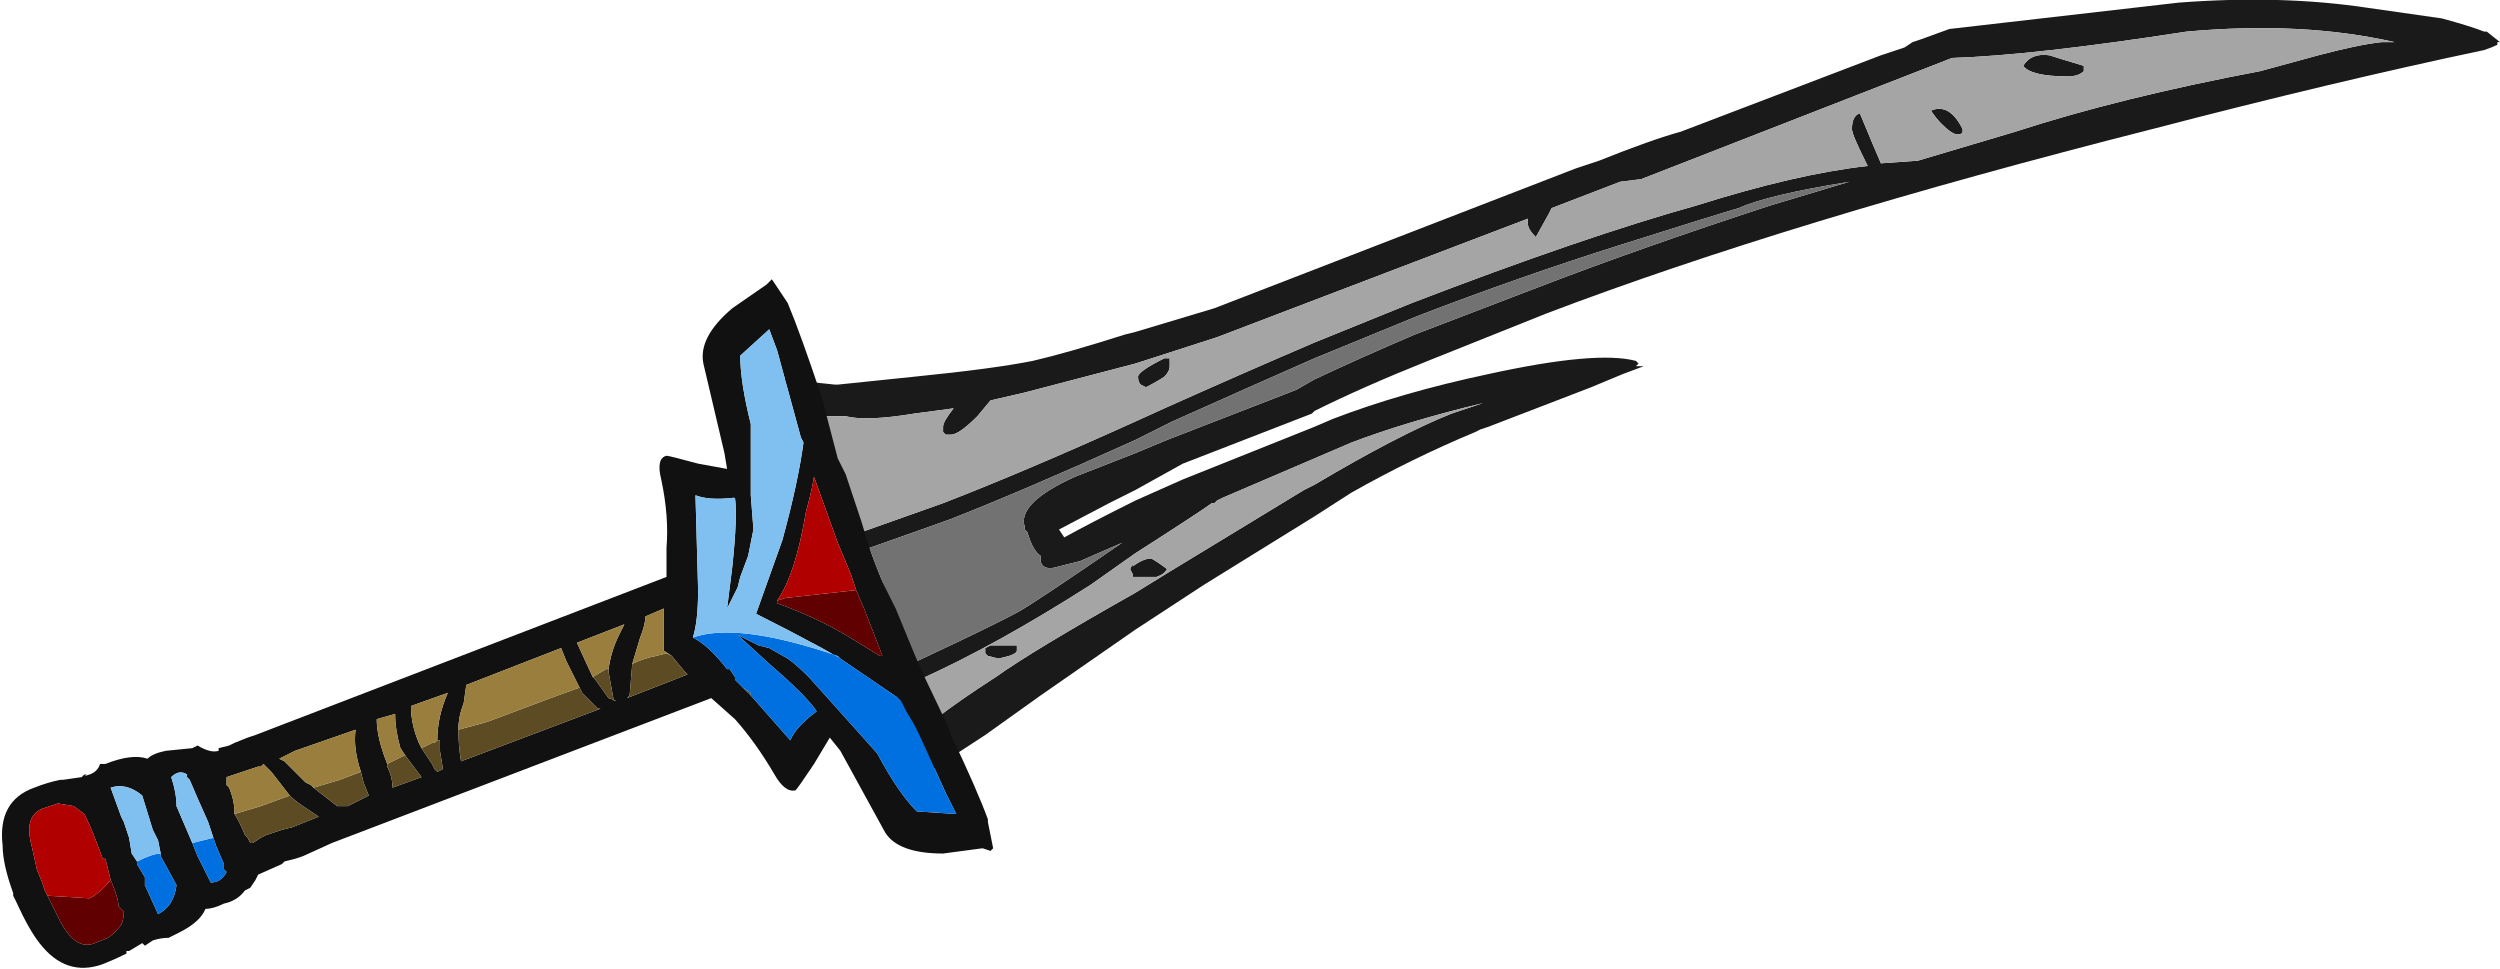 <?xml version="1.0" encoding="UTF-8" standalone="no"?>
<svg xmlns:ffdec="https://www.free-decompiler.com/flash" xmlns:xlink="http://www.w3.org/1999/xlink" ffdec:objectType="frame" height="128.8px" width="332.15px" xmlns="http://www.w3.org/2000/svg">
  <g transform="matrix(1.0, 0.0, 0.0, 1.0, 184.1, 56.7)">
    <use ffdec:characterId="1307" height="18.4" transform="matrix(7.0, 0.0, 0.0, 7.0, -184.1, -56.7)" width="47.45" xlink:href="#shape0"/>
  </g>
  <defs>
    <g id="shape0" transform="matrix(1.0, 0.0, 0.0, 1.0, 26.3, 8.1)">
      <path d="M9.85 -7.2 L10.0 -7.3 10.15 -7.35 10.7 -7.55 15.05 -8.05 Q17.0 -8.2 18.65 -7.95 L20.05 -7.75 Q20.6 -7.6 20.85 -7.5 L20.9 -7.5 21.15 -7.3 21.1 -7.3 21.1 -7.25 Q21.0 -7.2 20.85 -7.15 18.0 -6.55 14.55 -5.65 7.65 -3.9 3.05 -2.15 L0.8 -1.25 Q-0.45 -0.75 -1.35 -0.3 L-1.4 -0.25 -3.85 0.7 -4.75 1.2 -5.25 1.45 -6.2 1.95 -6.1 2.1 Q-5.65 1.85 -4.75 1.4 L-3.85 1.0 Q-2.6 0.5 -1.35 0.0 L-1.0 -0.15 Q0.3 -0.65 1.95 -1.0 4.0 -1.45 4.75 -1.25 L4.8 -1.2 4.75 -1.15 4.9 -1.15 4.5 -1.0 3.9 -0.75 1.95 0.0 1.8 0.05 1.7 0.1 Q0.5 0.6 -0.65 1.25 L-1.35 1.7 -3.45 3.0 -4.75 3.85 -6.55 5.1 -7.6 5.85 -8.75 6.6 -11.4 -0.9 -10.45 -0.8 -10.4 -0.8 -8.95 -0.95 Q-7.45 -1.1 -6.7 -1.25 -6.05 -1.4 -4.95 -1.75 L-4.75 -1.8 -3.25 -2.25 3.6 -4.9 4.05 -5.05 Q5.05 -5.45 5.6 -5.6 L9.4 -7.05 9.85 -7.2 M4.45 -4.65 L3.15 -4.15 3.1 -4.05 2.85 -3.6 Q2.7 -3.75 2.7 -3.85 L2.7 -3.95 1.65 -3.55 -3.2 -1.7 -4.75 -1.2 -6.85 -0.65 -7.5 -0.5 -7.75 -0.2 Q-8.1 0.15 -8.25 0.15 -8.4 0.15 -8.35 0.15 L-8.4 0.1 -8.4 0.0 Q-8.4 -0.1 -8.2 -0.35 L-8.95 -0.25 Q-9.85 -0.1 -10.25 -0.2 L-10.8 -0.2 -9.95 2.0 -8.4 1.45 Q-6.85 0.85 -4.75 -0.1 L-4.2 -0.35 Q-2.75 -1.0 -1.35 -1.6 L0.5 -2.35 Q3.75 -3.6 5.9 -4.2 7.8 -4.8 9.15 -4.95 L9.1 -5.05 Q8.85 -5.55 8.85 -5.65 8.85 -5.9 9.0 -5.95 L9.25 -5.35 9.4 -5.0 10.1 -5.05 11.95 -5.6 Q13.95 -6.25 16.6 -6.75 L17.7 -7.05 Q18.45 -7.25 18.9 -7.3 L19.15 -7.3 Q17.4 -7.7 15.2 -7.5 12.3 -7.05 10.75 -7.0 L4.85 -4.7 4.45 -4.65 M1.85 -0.45 Q0.4 -0.1 -0.65 0.3 L-3.1 1.35 -3.2 1.4 -3.25 1.45 -3.3 1.45 Q-3.5 1.6 -4.75 2.4 L-5.6 3.0 Q-7.4 4.15 -8.85 4.8 L-8.55 5.55 Q-8.1 5.2 -7.4 4.75 -6.7 4.25 -4.75 3.15 L-4.1 2.75 -1.55 1.2 -1.35 1.1 Q0.25 0.15 1.25 -0.25 1.55 -0.35 1.85 -0.45 M2.9 -2.65 Q4.85 -3.4 7.3 -4.2 L8.8 -4.65 Q7.25 -4.4 6.7 -4.15 6.35 -4.05 4.45 -3.45 2.55 -2.85 0.6 -2.1 L-1.35 -1.3 Q-2.6 -0.75 -4.05 -0.1 L-4.75 0.25 Q-6.85 1.2 -8.25 1.75 L-8.95 2.0 -9.8 2.3 -8.95 4.5 -8.9 4.45 Q-7.4 3.75 -6.95 3.5 -6.6 3.3 -5.0 2.2 L-5.8 2.55 -6.2 2.65 Q-6.5 2.75 -6.55 2.55 L-6.55 2.45 Q-6.7 2.35 -6.8 2.0 L-6.85 1.95 -6.85 1.9 Q-7.0 1.45 -5.9 0.95 L-4.75 0.5 -4.15 0.25 -1.7 -0.7 -1.35 -0.9 Q-0.5 -1.3 0.55 -1.75 L2.9 -2.65 M10.55 -5.75 Q10.45 -5.85 10.35 -6.0 10.7 -6.15 10.95 -5.65 L10.95 -5.6 Q10.95 -5.55 10.85 -5.55 10.75 -5.55 10.55 -5.75 M12.95 -6.65 Q12.25 -6.65 12.1 -6.85 12.25 -7.1 12.6 -7.05 12.75 -7.0 13.25 -6.85 L13.25 -6.75 Q13.15 -6.65 12.95 -6.65 M-4.7 -0.95 Q-4.7 -1.05 -4.2 -1.3 L-4.1 -1.3 Q-4.1 -1.25 -4.1 -1.15 -4.1 -1.05 -4.2 -0.95 -4.35 -0.85 -4.55 -0.75 L-4.65 -0.8 Q-4.7 -0.85 -4.7 -0.95 M-4.8 2.8 L-4.85 2.7 -4.8 2.6 -4.8 2.65 Q-4.6 2.5 -4.45 2.5 -4.35 2.55 -4.15 2.7 -4.2 2.8 -4.35 2.85 L-4.8 2.85 -4.8 2.8 M-7.0 4.25 Q-7.0 4.3 -7.15 4.35 L-7.35 4.4 -7.55 4.35 -7.6 4.3 -7.6 4.2 -7.5 4.15 -7.0 4.15 -7.0 4.25" fill="#1a1a1a" fill-rule="evenodd" stroke="none"/>
      <path d="M2.9 -2.65 L0.55 -1.75 Q-0.5 -1.3 -1.35 -0.9 L-1.7 -0.7 -4.15 0.25 -4.75 0.5 -5.9 0.95 Q-7.0 1.45 -6.85 1.9 L-6.85 1.95 -6.8 2.0 Q-6.7 2.35 -6.55 2.45 L-6.55 2.55 Q-6.5 2.75 -6.2 2.65 L-5.8 2.55 -5.0 2.2 Q-6.6 3.3 -6.95 3.5 -7.4 3.75 -8.9 4.45 L-8.95 4.5 -9.8 2.3 -8.95 2.0 -8.25 1.75 Q-6.85 1.2 -4.75 0.25 L-4.05 -0.1 Q-2.6 -0.75 -1.35 -1.3 L0.6 -2.1 Q2.55 -2.85 4.45 -3.45 6.35 -4.05 6.7 -4.15 7.25 -4.4 8.8 -4.65 L7.3 -4.2 Q4.85 -3.4 2.9 -2.65" fill="#727272" fill-rule="evenodd" stroke="none"/>
      <path d="M1.85 -0.45 Q1.55 -0.35 1.25 -0.25 0.25 0.15 -1.35 1.1 L-1.55 1.2 -4.1 2.75 -4.75 3.15 Q-6.7 4.25 -7.4 4.75 -8.1 5.2 -8.55 5.55 L-8.85 4.8 Q-7.4 4.15 -5.6 3.0 L-4.75 2.4 Q-3.5 1.6 -3.3 1.45 L-3.25 1.45 -3.2 1.4 -3.1 1.35 -0.65 0.3 Q0.4 -0.1 1.85 -0.45 M4.45 -4.65 L4.85 -4.7 10.75 -7.0 Q12.3 -7.05 15.2 -7.5 17.4 -7.7 19.15 -7.3 L18.9 -7.3 Q18.45 -7.25 17.7 -7.05 L16.6 -6.75 Q13.95 -6.25 11.95 -5.6 L10.1 -5.05 9.4 -5.0 9.25 -5.35 9.0 -5.95 Q8.85 -5.9 8.85 -5.65 8.85 -5.55 9.1 -5.05 L9.15 -4.95 Q7.8 -4.8 5.9 -4.2 3.75 -3.6 0.5 -2.35 L-1.35 -1.6 Q-2.75 -1.0 -4.2 -0.35 L-4.75 -0.1 Q-6.85 0.85 -8.4 1.45 L-9.95 2.0 -10.8 -0.2 -10.25 -0.2 Q-9.85 -0.1 -8.95 -0.25 L-8.2 -0.35 Q-8.4 -0.1 -8.4 0.0 L-8.4 0.1 -8.35 0.15 Q-8.4 0.15 -8.25 0.15 -8.1 0.15 -7.75 -0.2 L-7.5 -0.5 -6.85 -0.65 -4.75 -1.2 -3.2 -1.7 1.65 -3.55 2.7 -3.95 2.7 -3.85 Q2.7 -3.75 2.85 -3.6 L3.1 -4.05 3.15 -4.15 4.45 -4.65 M-7.0 4.25 L-7.0 4.15 -7.5 4.15 -7.6 4.2 -7.6 4.3 -7.55 4.35 -7.35 4.4 -7.15 4.35 Q-7.0 4.3 -7.0 4.25 M-4.8 2.8 L-4.8 2.85 -4.35 2.85 Q-4.2 2.8 -4.15 2.7 -4.35 2.55 -4.45 2.5 -4.6 2.5 -4.8 2.65 L-4.8 2.6 -4.85 2.7 -4.8 2.8 M-4.7 -0.95 Q-4.7 -0.85 -4.65 -0.8 L-4.55 -0.75 Q-4.35 -0.85 -4.2 -0.95 -4.1 -1.05 -4.1 -1.15 -4.1 -1.25 -4.1 -1.3 L-4.2 -1.3 Q-4.7 -1.05 -4.7 -0.95 M12.95 -6.65 Q13.15 -6.65 13.25 -6.75 L13.25 -6.85 Q12.75 -7.0 12.6 -7.05 12.25 -7.1 12.1 -6.85 12.25 -6.65 12.95 -6.65 M10.55 -5.75 Q10.75 -5.55 10.85 -5.55 10.95 -5.55 10.95 -5.6 L10.95 -5.65 Q10.7 -6.15 10.35 -6.0 10.45 -5.85 10.55 -5.75" fill="#a5a5a5" fill-rule="evenodd" stroke="none"/>
      <path d="M-10.35 4.4 L-10.7 4.2 Q-11.35 3.85 -11.95 3.55 L-11.45 2.15 Q-11.15 1.05 -11.05 0.3 L-11.1 0.2 -11.55 -1.45 -11.7 -1.85 -12.25 -1.35 Q-12.25 -0.85 -12.05 -0.05 L-12.05 1.3 -12.0 1.95 -12.1 2.45 -12.25 2.85 -12.3 3.05 -12.5 3.45 -12.4 2.65 Q-12.3 1.7 -12.35 1.35 L-12.4 1.35 Q-12.85 1.4 -13.1 1.3 L-13.05 3.1 Q-13.05 3.7 -13.15 4.0 -12.85 4.15 -12.5 4.6 L-12.45 4.6 -12.35 4.75 -12.35 4.8 -12.2 4.95 -12.05 5.1 -11.3 5.95 Q-11.2 5.7 -10.8 5.4 -11.0 5.1 -11.7 4.5 L-12.3 3.95 -11.9 4.15 -11.7 4.2 -11.35 4.4 Q-11.2 4.5 -10.95 4.75 L-10.5 5.25 -9.65 6.2 Q-9.25 6.95 -8.9 7.3 L-8.15 7.35 -8.35 6.95 -8.85 5.85 -8.95 5.65 -9.1 5.4 -9.2 5.2 -9.25 5.15 -10.35 4.4 M-11.65 -2.8 L-11.35 -2.35 Q-11.1 -1.75 -10.7 -0.55 L-10.4 0.6 -10.25 0.9 -9.95 1.8 Q-9.75 2.45 -9.7 2.65 -9.6 2.85 -9.3 3.45 L-8.95 4.3 -8.8 4.65 -8.3 5.7 -8.25 5.85 Q-7.75 6.9 -7.55 7.45 L-7.55 7.5 -7.45 8.0 -7.5 8.05 -7.65 8.0 -8.4 8.1 Q-9.25 8.1 -9.5 7.7 L-10.35 6.15 -10.55 5.9 -10.85 6.4 Q-11.15 6.85 -11.2 6.9 -11.4 6.95 -11.6 6.6 -11.95 6.0 -12.35 5.55 L-12.8 5.15 -20.0 7.9 -20.55 8.15 -20.7 8.2 -20.9 8.25 -20.95 8.3 -21.4 8.5 -21.45 8.6 -21.55 8.75 -21.65 8.8 Q-21.8 9.0 -22.05 9.05 -22.25 9.15 -22.4 9.15 -22.5 9.4 -22.9 9.6 L-23.1 9.7 Q-23.25 9.7 -23.4 9.75 L-23.55 9.85 -23.6 9.8 -23.85 9.95 -23.9 9.95 -23.9 10.0 Q-24.1 10.1 -24.35 10.2 -25.05 10.45 -25.55 9.8 -25.75 9.55 -26.0 9.0 L-26.05 8.9 -26.05 8.85 Q-26.25 8.3 -26.25 7.95 -26.35 7.1 -25.65 6.85 -25.4 6.75 -25.15 6.7 L-25.1 6.7 -24.75 6.65 -24.7 6.6 -24.65 6.6 Q-24.75 6.65 -24.6 6.6 -24.45 6.55 -24.4 6.4 L-24.3 6.4 Q-23.8 6.2 -23.5 6.3 -23.4 6.2 -23.15 6.15 L-22.65 6.1 -22.55 6.05 Q-22.3 6.2 -22.15 6.15 L-22.15 6.1 -21.95 6.05 -21.85 6.0 -21.6 5.9 -21.45 5.85 -13.65 2.85 -13.65 2.3 Q-13.6 1.7 -13.75 1.0 -13.85 0.6 -13.65 0.55 -13.6 0.55 -13.05 0.7 L-12.5 0.8 -12.55 0.5 -12.95 -1.2 Q-13.05 -1.7 -12.4 -2.25 L-11.75 -2.7 -11.65 -2.8 M-10.05 3.1 L-10.15 2.8 -10.4 2.2 -10.85 0.95 Q-10.9 1.25 -11.0 1.6 -11.2 2.8 -11.55 3.3 L-11.55 3.35 Q-10.85 3.6 -10.25 3.95 L-9.6 4.35 -9.55 4.35 -9.9 3.45 -10.05 3.1 M-15.3 4.95 L-15.55 4.45 -15.65 4.2 -17.45 4.9 -17.5 5.25 Q-17.6 5.5 -17.6 5.75 -17.6 6.05 -17.55 6.35 L-14.9 5.35 -14.95 5.35 -15.25 5.05 -15.3 4.95 M-15.05 4.75 L-15.0 4.8 -14.75 5.15 -14.6 5.2 -14.65 5.2 -14.75 4.65 -14.75 4.6 Q-14.7 4.25 -14.55 3.95 L-14.45 3.75 -15.35 4.1 -15.05 4.75 M-13.55 4.35 L-13.7 4.25 -13.7 3.45 -14.05 3.6 Q-14.05 3.75 -14.15 4.0 L-14.3 4.5 -14.35 5.1 -14.4 5.15 -13.25 4.7 -13.3 4.65 -13.55 4.35 M-22.25 7.8 L-22.35 7.5 -22.55 7.05 -22.7 6.7 -22.75 6.65 -22.75 6.6 Q-22.9 6.5 -23.05 6.65 -22.95 6.95 -22.95 7.2 L-22.65 7.9 -22.55 8.15 -22.3 8.65 Q-22.1 8.65 -22.0 8.45 L-22.05 8.4 -22.05 8.3 -22.2 7.95 -22.25 7.8 M-20.8 7.0 L-21.15 6.55 -21.3 6.4 -21.35 6.45 -21.4 6.45 -22.0 6.65 -22.0 6.8 -21.95 6.85 Q-21.85 7.1 -21.85 7.3 L-21.85 7.35 Q-21.75 7.5 -21.65 7.75 L-21.6 7.8 -21.55 7.9 -21.5 7.9 -21.35 7.8 -21.25 7.75 -20.95 7.65 -20.75 7.6 -20.25 7.4 -20.55 7.2 Q-20.7 7.1 -20.8 7.0 M-19.45 6.55 Q-19.6 6.1 -19.55 5.75 L-20.7 6.15 -21.0 6.3 -20.9 6.35 -20.5 6.75 -20.4 6.8 -20.35 6.85 -19.9 7.2 -19.7 7.2 -19.3 7.0 -19.4 6.75 -19.45 6.55 M-18.6 6.25 L-18.7 6.1 Q-18.8 5.75 -18.8 5.45 L-19.15 5.55 Q-19.15 5.9 -18.95 6.4 L-18.95 6.45 Q-18.85 6.65 -18.85 6.85 L-18.3 6.65 -18.6 6.25 M-18.3 6.1 L-18.1 6.4 -18.05 6.5 -18.0 6.55 -17.9 6.5 -17.9 6.45 -17.95 6.15 -17.95 5.95 -18.0 5.95 Q-18.0 5.5 -17.8 5.05 L-18.5 5.3 Q-18.5 5.65 -18.35 6.0 L-18.3 6.1 M-23.25 8.1 L-23.3 7.85 -23.4 7.65 -23.6 7.0 Q-23.9 6.75 -24.2 6.85 L-24.0 7.4 -23.95 7.5 -23.85 7.8 -23.8 8.1 -23.7 8.25 -23.7 8.3 -23.55 8.55 -23.55 8.7 -23.3 9.25 Q-23.0 9.1 -22.95 8.7 L-23.25 8.15 -23.25 8.1 M-24.2 8.6 L-24.3 8.2 -24.35 8.2 Q-24.55 7.65 -24.65 7.45 L-24.7 7.35 -24.9 7.2 -25.2 7.15 -25.5 7.25 Q-25.85 7.4 -25.7 7.95 L-25.6 8.4 -25.5 8.65 -25.45 8.8 -25.4 8.9 -25.15 9.4 Q-24.85 9.95 -24.5 9.8 L-24.25 9.7 Q-24.1 9.6 -24.0 9.45 -23.95 9.35 -23.95 9.2 L-24.05 9.1 Q-24.05 8.95 -24.2 8.6" fill="#111111" fill-rule="evenodd" stroke="none"/>
      <path d="M-12.05 5.1 L-12.2 4.95 -12.05 5.05 -12.05 5.1" fill="#475353" fill-rule="evenodd" stroke="none"/>
      <path d="M-9.55 4.35 L-9.6 4.35 -9.55 4.35" fill="#6f7f80" fill-rule="evenodd" stroke="none"/>
      <path d="M-17.6 5.75 L-17.05 5.6 -15.85 5.15 -15.3 4.95 -15.25 5.05 -14.95 5.35 -14.9 5.35 -17.55 6.35 Q-17.6 6.05 -17.6 5.75 M-14.75 4.6 L-14.75 4.65 -14.65 5.2 -14.6 5.2 -14.75 5.15 -15.0 4.8 -15.05 4.75 -14.8 4.6 -14.75 4.6 M-14.3 4.5 Q-14.1 4.4 -13.85 4.35 L-13.65 4.3 -13.55 4.35 -13.3 4.65 -13.25 4.7 -14.4 5.15 -14.35 5.1 -14.3 4.5 M-21.85 7.35 L-21.35 7.2 -20.8 7.0 Q-20.7 7.1 -20.55 7.2 L-20.25 7.4 -20.75 7.6 -20.95 7.65 -21.25 7.75 -21.35 7.8 -21.5 7.9 -21.55 7.9 -21.6 7.8 -21.65 7.75 Q-21.75 7.5 -21.85 7.35 M-20.35 6.85 L-19.85 6.7 -19.45 6.55 -19.4 6.75 -19.3 7.0 -19.7 7.2 -19.9 7.2 -20.35 6.85 M-18.6 6.25 L-18.3 6.65 -18.85 6.85 Q-18.85 6.65 -18.95 6.45 L-18.95 6.4 -18.65 6.25 -18.6 6.25 M-18.0 5.95 L-17.95 5.95 -17.95 6.15 -17.9 6.45 -17.9 6.5 -18.0 6.55 -18.05 6.5 -18.1 6.4 -18.3 6.1 -18.1 6.0 -18.05 6.0 -18.0 5.95" fill="#5d4b23" fill-rule="evenodd" stroke="none"/>
      <path d="M-15.3 4.95 L-15.85 5.15 -17.05 5.6 -17.6 5.75 Q-17.6 5.5 -17.5 5.25 L-17.45 4.9 -15.65 4.2 -15.55 4.45 -15.3 4.95 M-14.75 4.6 L-14.8 4.6 -15.05 4.75 -15.35 4.1 -14.45 3.75 -14.55 3.95 Q-14.7 4.25 -14.75 4.6 M-14.3 4.5 L-14.15 4.0 Q-14.05 3.75 -14.05 3.6 L-13.7 3.45 -13.7 4.25 -13.55 4.35 -13.65 4.3 -13.85 4.35 Q-14.1 4.4 -14.3 4.5 M-21.85 7.35 L-21.85 7.3 Q-21.85 7.1 -21.95 6.85 L-22.0 6.8 -22.0 6.65 -21.4 6.45 -21.35 6.45 -21.3 6.4 -21.15 6.55 -20.8 7.0 -21.35 7.2 -21.85 7.35 M-20.35 6.85 L-20.4 6.8 -20.5 6.75 -20.9 6.35 -21.0 6.3 -20.7 6.15 -19.55 5.75 Q-19.6 6.1 -19.45 6.55 L-19.85 6.7 -20.35 6.85 M-18.95 6.4 Q-19.15 5.9 -19.15 5.55 L-18.8 5.45 Q-18.8 5.75 -18.7 6.1 L-18.6 6.25 -18.65 6.25 -18.95 6.4 M-18.0 5.95 L-18.05 6.0 -18.1 6.0 -18.3 6.1 -18.35 6.0 Q-18.5 5.65 -18.5 5.3 L-17.8 5.05 Q-18.0 5.5 -18.0 5.95" fill="#9a7e3d" fill-rule="evenodd" stroke="none"/>
      <path d="M-10.05 3.1 L-9.9 3.45 -9.55 4.35 -9.6 4.35 -10.25 3.95 Q-10.85 3.6 -11.55 3.35 L-11.55 3.3 -11.4 3.25 -10.05 3.1 M-25.4 8.9 L-24.6 8.95 Q-24.4 8.85 -24.2 8.6 -24.05 8.95 -24.05 9.1 L-23.95 9.2 Q-23.95 9.35 -24.0 9.45 -24.1 9.6 -24.25 9.7 L-24.5 9.8 Q-24.85 9.95 -25.15 9.4 L-25.4 8.9" fill="#600000" fill-rule="evenodd" stroke="none"/>
      <path d="M-11.55 3.3 Q-11.2 2.8 -11.0 1.6 -10.9 1.25 -10.85 0.95 L-10.4 2.2 -10.15 2.8 -10.05 3.1 -11.4 3.25 -11.55 3.3 M-25.4 8.9 L-25.45 8.8 -25.5 8.65 -25.6 8.4 -25.7 7.95 Q-25.85 7.4 -25.5 7.25 L-25.2 7.15 -24.9 7.2 -24.7 7.35 -24.65 7.45 Q-24.55 7.65 -24.35 8.2 L-24.3 8.2 -24.2 8.6 Q-24.4 8.85 -24.6 8.95 L-25.4 8.9" fill="#b00000" fill-rule="evenodd" stroke="none"/>
      <path d="M-13.15 4.0 Q-12.3 3.7 -10.4 4.35 L-10.35 4.4 -9.25 5.15 -9.2 5.2 -9.1 5.4 -8.95 5.65 -8.85 5.85 -8.35 6.95 -8.15 7.35 -8.9 7.3 Q-9.25 6.95 -9.65 6.2 L-10.5 5.25 -10.95 4.75 Q-11.2 4.5 -11.35 4.4 L-11.7 4.2 -11.9 4.15 -12.3 3.95 -11.7 4.5 Q-11.0 5.1 -10.8 5.4 -11.2 5.7 -11.3 5.95 L-12.05 5.1 -12.05 5.05 -12.2 4.95 -12.35 4.8 -12.35 4.75 -12.45 4.6 -12.5 4.6 Q-12.85 4.15 -13.15 4.0 M-22.65 7.9 L-22.25 7.8 -22.2 7.95 -22.05 8.3 -22.05 8.4 -22.0 8.45 Q-22.1 8.65 -22.3 8.65 L-22.55 8.15 -22.65 7.9 M-23.7 8.25 Q-23.4 8.1 -23.25 8.1 L-23.25 8.15 -22.95 8.7 Q-23.0 9.1 -23.3 9.25 L-23.55 8.7 -23.55 8.55 -23.7 8.3 -23.7 8.25" fill="#0070e0" fill-rule="evenodd" stroke="none"/>
      <path d="M-13.15 4.0 Q-13.05 3.7 -13.05 3.1 L-13.1 1.3 Q-12.85 1.4 -12.4 1.35 L-12.35 1.35 Q-12.3 1.7 -12.4 2.65 L-12.5 3.45 -12.3 3.05 -12.25 2.85 -12.1 2.45 -12.0 1.95 -12.05 1.3 -12.05 -0.05 Q-12.25 -0.85 -12.25 -1.35 L-11.7 -1.85 -11.55 -1.45 -11.1 0.2 -11.05 0.3 Q-11.15 1.05 -11.45 2.15 L-11.95 3.55 Q-11.35 3.85 -10.7 4.2 L-10.35 4.4 -10.4 4.35 Q-12.3 3.7 -13.15 4.0 M-22.65 7.9 L-22.95 7.2 Q-22.95 6.95 -23.05 6.65 -22.9 6.5 -22.75 6.6 L-22.75 6.65 -22.7 6.7 -22.55 7.05 -22.35 7.5 -22.25 7.8 -22.65 7.9 M-23.7 8.25 L-23.8 8.1 -23.85 7.8 -23.95 7.5 -24.0 7.4 -24.2 6.85 Q-23.9 6.75 -23.6 7.0 L-23.4 7.65 -23.3 7.85 -23.25 8.1 Q-23.4 8.1 -23.7 8.25" fill="#80c0f0" fill-rule="evenodd" stroke="none"/>
    </g>
  </defs>
</svg>
